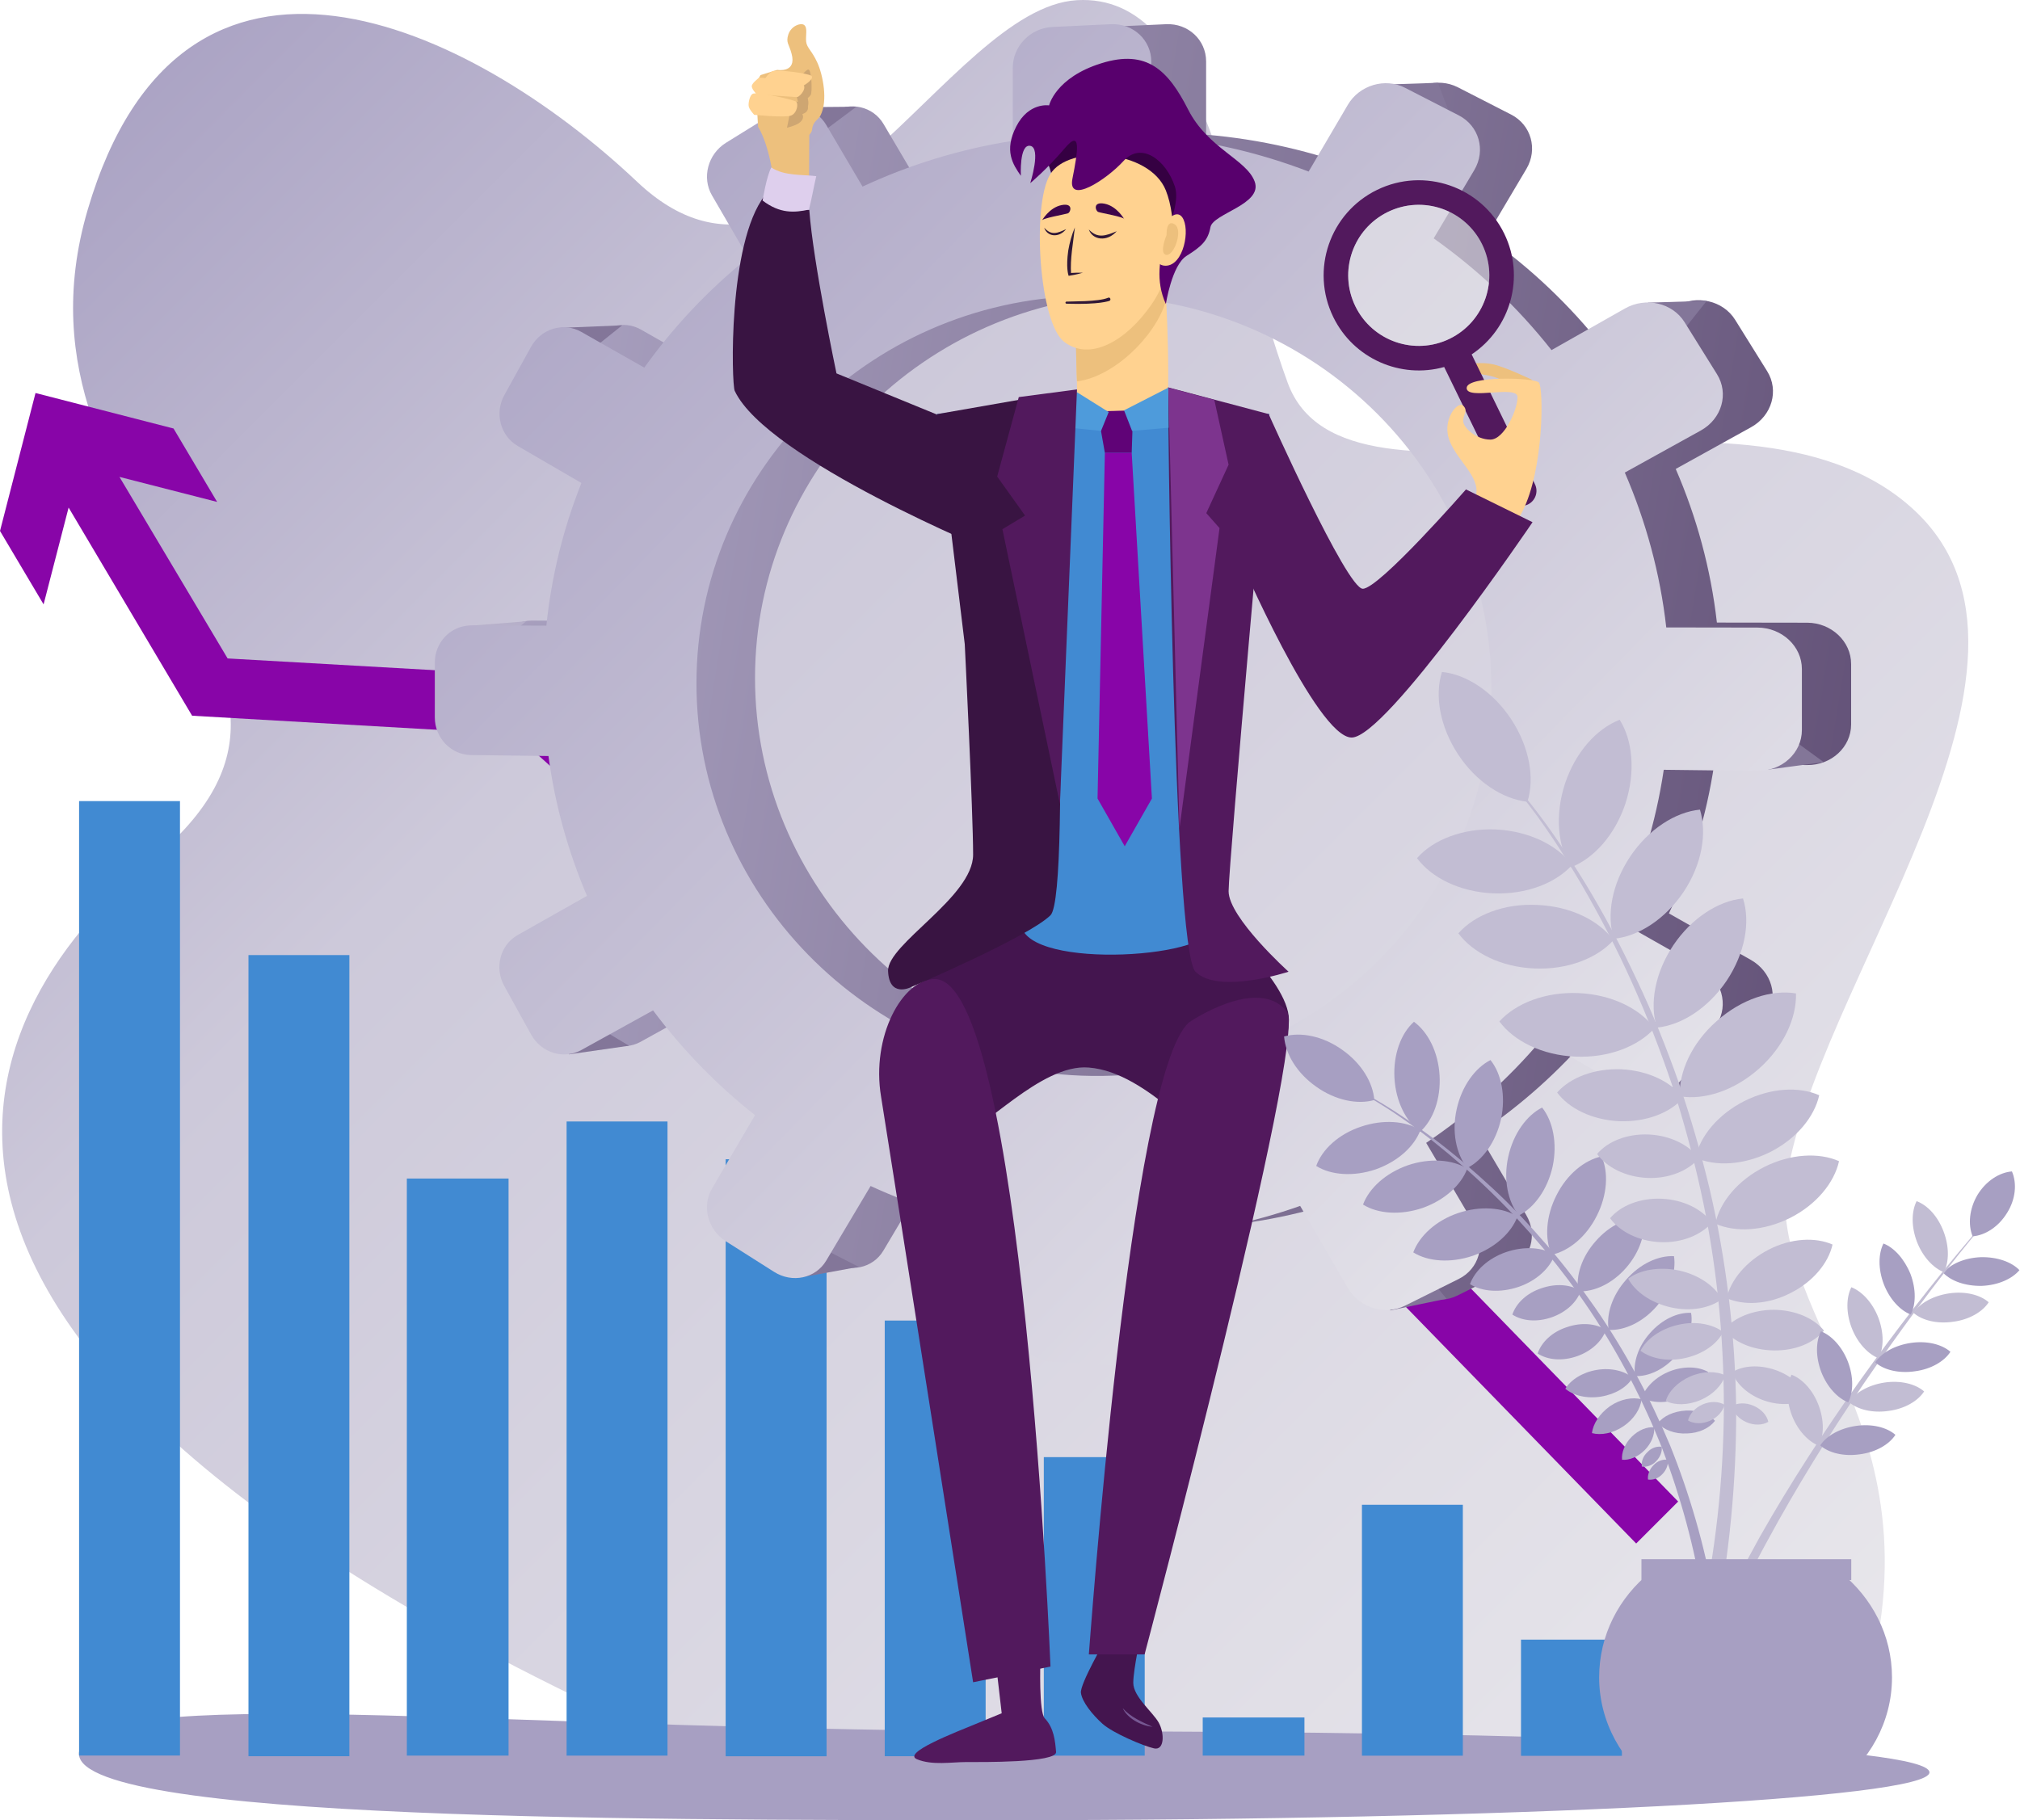 <svg width="750" height="676" viewBox="0 0 750 676" fill="none" xmlns="http://www.w3.org/2000/svg">
<style>
	* {
		transform-box: fill-box;
	}
	#arrow {
		transform-origin: right bottom;
		animation: arm-animation 1.9s linear infinite alternate;
	}
	@keyframes arm-animation {
        0% {
            transform: rotate(0deg) scale(0.9);
        }
        100% {
            transform: rotate(2deg) scale(1);
        }
    }
	#line-1,
	#line-2,
	#line-3,
	#line-4,
	#line-5,
	#line-6,
	#line-7,
	#line-8,
	#line-9,
	#line-10 {
		transform-origin: center bottom;
		animation: click-animation 1.9s linear infinite alternate;
	}
	@keyframes click-animation {
        0% {
            transform: scaleY(0.6);
        }
        100% {
            transform: scaleY(1);
        }
    }
</style>
<g id="seo">
<path id="fon" d="M55.704 319.894C146.934 245.176 -2.481 197.07 32.571 77.866C67.623 -41.337 174.475 8.805 236.598 67.545C298.722 126.286 351.483 2.888 399.836 0.068C448.189 -2.751 456.347 82.616 478.098 142.139C499.849 201.663 645.331 130.985 709.645 188.472C774.116 245.959 671.464 368.139 662.857 441.134C659.139 497.082 732.686 540.034 681.769 658.033L315.07 670C279.548 658.878 256.389 649.95 256.389 649.95C-74.102 503.647 -14.573 378.611 55.704 319.894Z" fill="url(#paint0_linear)"/>
<g id="Group 14">
<path id="POL" d="M716.378 658.218C716.378 668.036 562.637 675.967 372.822 675.967C228.471 675.967 9.913 675.967 30.683 647.657C46.795 625.693 193.539 642.937 388.022 642.937C577.837 642.937 716.378 648.399 716.378 658.218Z" fill="#A79FC2"/>
</g>
<g id="strrelka">
<path id="line-1" d="M66.823 651.959H29.361L29.361 297.506H66.823L66.823 651.959Z" fill="#418AD2"/>
<path id="line-2" d="M129.715 652.216H92.253L92.253 354.691H129.715L129.715 652.216Z" fill="#418AD2"/>
<path id="line-3" d="M188.819 651.986H151.055L151.055 437.677H188.819L188.819 651.986Z" fill="#418AD2"/>
<path id="line-4" d="M247.834 651.991H210.372L210.372 416.488H247.834L247.834 651.991Z" fill="#418AD2"/>
<path id="line-5" d="M306.894 652.232H269.432V430.512H306.894V652.232Z" fill="#418AD2"/>
<path id="line-6" d="M365.954 652.216H328.491V490.42H365.954V652.216Z" fill="#418AD2"/>
<path id="line-7" d="M425.016 652.002H387.554V541.142H425.016V652.002Z" fill="#418AD2"/>
<path id="line-8" d="M484.32 651.986H446.556V637.825H484.32V651.986Z" fill="#418AD2"/>
<path id="line-9" d="M543.135 652.014H505.673V558.831H543.135V652.014Z" fill="#418AD2"/>
<path id="line-10" d="M602.192 652.07H564.729V608.925H602.192V652.07Z" fill="#418AD2"/>
<path id="arrow" d="M16.184 224.453L25.474 188.499L71.329 265.801L191.208 272.693L339.56 406.324H445.054L607.491 573.214L623.076 557.633L454.345 384.152H347.951L200.499 251.12L84.515 244.528L44.355 177.113L80.619 186.401L64.435 159.136L13.187 145.952L-6.10352e-05 197.188L16.184 224.453Z" fill="#8805A8"/>
</g>
<g id="gaika">
<g id="Group">
<path id="Vector" d="M197.283 230.481L225.068 230.533C226.979 212.187 231.369 194.565 237.98 177.976L214.481 164.333C208.077 160.612 205.856 152.188 209.574 145.573L219.439 127.847C223.157 121.129 231.421 118.7 237.928 122.37L261.117 135.548C271.911 120.406 284.771 106.763 299.387 95.032L286.062 72.086C282.24 65.523 284.513 56.841 291.123 52.707L308.89 41.699C315.604 37.513 324.229 39.477 328.102 46.144L341.478 68.831C358.676 60.82 377.217 55.032 396.791 51.932V25.007C396.791 17.049 403.299 10.33 411.407 9.969L432.995 8.987C441.155 8.625 447.817 14.826 447.817 22.837V50.02C468.011 51.725 487.43 56.221 505.764 63.249L520.173 38.65C524.408 31.415 533.808 28.625 541.245 32.397L561.025 42.526C568.514 46.35 571.045 55.394 566.758 62.681L551.832 87.848C568.204 99.424 582.82 113.274 595.215 128.984L622.278 113.688C629.921 109.347 639.786 111.62 644.227 118.752L656.106 137.821C660.599 145.005 657.913 154.359 650.166 158.648L622.174 174.152C629.921 192.032 635.189 211.205 637.461 231.205L671.031 231.256C679.966 231.308 687.3 238.181 687.3 246.605V269.033C687.3 277.457 679.966 284.227 670.928 284.124L636.48 283.71C633.588 303.296 627.804 321.901 619.644 339.213L650.063 356.474C657.81 360.866 660.496 370.22 656.002 377.352L644.124 396.214C639.682 403.294 629.818 405.413 622.174 400.969L591.393 383.14C579.101 397.661 564.796 410.478 548.94 421.123L566.655 451.2C570.993 458.539 568.411 467.531 560.922 471.252L541.142 481.122C533.756 484.791 524.357 481.897 520.07 474.611L502.459 444.379C485.106 450.529 466.72 454.404 447.714 455.748V489.443C447.714 497.453 441.052 503.551 432.892 503.086L411.304 501.794C403.247 501.329 396.688 494.507 396.688 486.549V453.216C378.25 450.063 360.691 444.534 344.319 436.989L327.999 464.43C324.125 470.993 315.5 472.854 308.786 468.564L291.02 457.298C284.358 453.061 282.085 444.379 285.959 437.867L301.814 410.891C287.612 399.677 275.01 386.654 264.268 372.287L237.825 386.912C231.317 390.478 223.054 387.946 219.336 381.176L209.471 363.295C205.753 356.577 207.973 348.205 214.378 344.587L239.942 330.117C233.022 313.89 228.167 296.578 225.74 278.594L197.231 278.232C189.897 278.129 183.958 271.927 183.958 264.331V244.176C184.01 236.579 189.949 230.481 197.283 230.481ZM422.149 396.318C504.318 399.367 573.111 335.544 573.111 253.685C573.111 171.826 504.318 107.124 422.149 109.088C342.769 111 280.329 174.875 280.329 251.773C280.329 328.722 342.769 393.372 422.149 396.318Z" fill="url(#paint1_linear)"/>
<path id="Vector_2" d="M514.08 31.415L533.86 30.743L540.677 48.469L514.08 31.415Z" fill="#837699"/>
<path id="Vector_3" d="M317.979 39.632L295.151 39.839V56.686L317.979 39.632Z" fill="#837699"/>
<path id="Vector_4" d="M231.008 120.819L208.283 121.749L213.964 134.462L231.008 120.819Z" fill="#837699"/>
<path id="Vector_5" d="M195.32 230.739L172.389 232.547L179.877 243.658L195.32 230.739Z" fill="url(#paint2_linear)"/>
<path id="Vector_6" d="M233.539 388.358L211.228 391.563L208.542 373.372L233.539 388.358Z" fill="#837699"/>
<path id="Vector_7" d="M318.805 470.476L298.767 474.145L297.166 459.365L318.805 470.476Z" fill="#837699"/>
<path id="Vector_8" d="M418.844 505.979L436.765 502.827L421.323 479.83L418.844 505.979Z" fill="#837699"/>
<path id="Vector_9" d="M516.145 486.651L537.062 482.31L520.896 462.776L516.145 486.651Z" fill="#837699"/>
<path id="Vector_10" d="M633.693 111.723L611.846 112.395L620.523 128.312L633.693 111.723Z" fill="#837699"/>
<path id="Vector_11" d="M677.125 283.037L656.442 285.823L658.688 269.601L677.125 283.037Z" fill="url(#paint3_linear)"/>
<path id="Vector_12" d="M634.156 402.932L614.582 406.136L612.981 393.165L634.156 402.932Z" fill="url(#paint4_linear)"/>
</g>
<path id="Vector_13" d="M174.868 232.289L202.86 232.341C204.771 213.84 209.213 196.063 215.875 179.371L192.221 165.624C185.765 161.851 183.544 153.428 187.263 146.71L197.179 128.777C200.949 122.007 209.264 119.527 215.823 123.248L239.219 136.529C250.116 121.284 263.079 107.537 277.798 95.703L264.37 72.603C260.497 65.988 262.821 57.254 269.483 53.068L287.405 41.957C294.17 37.771 302.847 39.735 306.772 46.401L320.251 69.295C337.553 61.233 356.3 55.394 376.029 52.293V25.162C376.029 17.151 382.588 10.382 390.748 10.02L412.491 8.986C420.755 8.624 427.468 14.878 427.468 22.939V50.381C447.817 52.086 467.443 56.634 485.88 63.714L500.444 38.908C504.731 31.622 514.234 28.779 521.671 32.603L541.606 42.836C549.146 46.712 551.729 55.807 547.391 63.145L532.31 88.52C548.785 100.199 563.556 114.152 576.054 130.017L603.323 114.566C611.07 110.173 620.986 112.447 625.479 119.682L637.461 138.906C642.006 146.141 639.32 155.547 631.47 159.888L603.271 175.495C611.07 193.53 616.39 212.858 618.662 233.013L652.49 233.065C661.58 233.065 669.017 239.989 669.017 248.465V271.1C669.017 279.627 661.631 286.397 652.49 286.294L617.732 285.88C614.789 305.621 609.004 324.381 600.792 341.848L631.47 359.264C639.269 363.708 641.954 373.165 637.461 380.349L625.479 399.366C620.986 406.498 611.07 408.617 603.323 404.121L572.336 386.137C559.94 400.813 545.531 413.681 529.521 424.43L547.391 454.766C551.729 462.156 549.146 471.251 541.606 474.972L521.671 484.894C514.234 488.615 504.731 485.669 500.444 478.331L482.73 447.841C465.222 454.042 446.681 457.918 427.52 459.313V493.266C427.52 501.38 420.806 507.53 412.543 507.013L390.748 505.721C382.588 505.256 376.029 498.331 376.029 490.372V456.781C357.437 453.577 339.722 448.047 323.247 440.451L306.772 468.15C302.847 474.765 294.17 476.626 287.405 472.336L269.483 460.967C262.769 456.729 260.497 447.944 264.37 441.381L280.329 414.146C266.023 402.829 253.318 389.754 242.473 375.232L215.823 389.961C209.264 393.578 200.949 390.994 197.179 384.173L187.211 366.137C183.493 359.367 185.714 350.943 192.169 347.274L217.941 332.701C210.968 316.319 206.062 298.903 203.635 280.764L174.868 280.402C167.431 280.299 161.44 274.046 161.44 266.397V246.088C161.44 238.439 167.431 232.289 174.868 232.289ZM401.542 399.47C484.382 402.57 553.743 338.23 553.743 255.648C553.743 173.117 484.382 107.899 401.542 109.915C321.491 111.878 258.586 176.27 258.586 253.788C258.586 331.306 321.543 396.472 401.542 399.47Z" fill="url(#paint5_linear)"/>
</g>
<path id="Vector_14" d="M380.069 339.129C380.069 339.129 335.3 364.5 330.3 380C325.889 393.671 339.045 420.918 356.645 420.918C364.41 420.918 386.281 394.906 404.27 396.459C427.046 398.271 446.329 427.259 452.67 420.918C463.929 409.659 478.553 393.741 478.553 378.729C478.553 363.717 448.658 339.129 448.658 339.129H380.069Z" fill="#44154F"/>
<g id="man">
<path id="Vector_15" d="M347.07 363.588C335.034 363.588 323.387 384.941 327.14 407.33C330.764 429.718 361.305 624.744 361.305 624.744L390.035 618.921C390.035 618.921 379.811 363.588 347.07 363.588Z" fill="#52195D"/>
<path id="Vector_16" d="M410.354 609.112C410.354 609.112 400.946 625.4 401.332 628.659C401.719 631.917 405.473 636.698 409.358 640.175C413.244 643.652 424.569 648.433 428.481 649.302C432.392 650.171 432.393 643.652 430.22 639.741C428.047 635.829 420.772 630.14 420.772 624.964C420.772 619.787 423.813 606.136 423.813 606.136L410.354 609.112Z" fill="#44154F"/>
<path id="Vector_17" d="M386.284 617.109C386.284 617.109 385.637 636.004 387.967 638.204C391.326 641.774 391.76 646.555 392.108 650.627C392.455 654.699 364.164 654.378 358.729 654.378C353.293 654.378 346.125 655.682 340.472 653.345C334.819 651.008 354.319 643.509 363.119 639.886C371.919 636.262 371.919 636.262 371.919 636.262L369.072 611.674L386.284 617.109Z" fill="#52195D"/>
<path id="Vector_18" d="M441.541 379.636C441.541 379.636 467.035 362.165 477.777 375.624C485.671 385.33 424.976 614.392 424.976 614.392H404.27C404.399 614.392 419.411 398.401 441.541 379.636Z" fill="#52195D"/>
<path id="Vector_19" d="M416.863 634.389C418.374 637.802 423.155 640.845 427.936 641.279C424.025 639.541 419.679 637.607 416.863 634.389Z" fill="#765893"/>
<path id="Vector_20" d="M544.941 135.303C544.941 135.303 549.729 134.268 554.388 135.303C559.047 136.338 569.012 141.126 569.012 141.126L559.953 142.809C559.953 142.809 557.882 140.479 552.576 139.444C547.271 138.538 542.612 137.632 544.941 135.303Z" fill="#EDC07D"/>
<path id="Union" fill-rule="evenodd" clip-rule="evenodd" d="M546.409 131.614C560.878 121.96 566.347 102.858 558.515 86.787C549.97 69.255 528.83 61.968 511.298 70.513C493.765 79.058 486.479 100.197 495.023 117.73C502.606 133.288 520.106 140.778 536.203 136.297L559.813 184.745C561.172 187.531 564.532 188.69 567.319 187.331C570.105 185.973 571.264 182.613 569.905 179.826L546.409 131.614ZM550.316 90.783C556.654 103.787 551.25 119.467 538.245 125.805C525.241 132.143 509.561 126.738 503.223 113.734C496.886 100.729 502.29 85.05 515.294 78.712C528.299 72.374 543.979 77.779 550.316 90.783Z" fill="#52195D"/>
<circle id="Ellipse 6" cx="526.77" cy="102.259" r="26.194" transform="rotate(-25.982 526.77 102.259)" fill="#F1F1F1" fill-opacity="0.5"/>
<g id="Group_2">
<g id="Group_3">
<path id="Vector_21" d="M426.402 118.609C427.437 117.962 439.602 87.55 439.602 87.55C439.602 87.55 447.755 64.644 442.449 60.891C437.143 57.009 424.59 43.55 413.719 43.42C402.719 43.161 395.343 46.526 394.437 47.044C393.401 47.691 386.284 59.726 386.284 59.726C386.284 59.726 389.648 55.715 391.331 70.726C393.013 85.609 426.402 118.609 426.402 118.609Z" fill="#350042"/>
<path id="Vector_22" d="M398.706 117.186C400 121.068 399.482 148.762 400.518 155.751C401.553 162.61 433 173.351 433.647 148.245C434.294 123.139 431.836 93.632 431.836 93.632L398.706 117.186Z" fill="#FFD290"/>
<path id="Vector_23" d="M398.706 117.186L409.706 109.421L431.836 93.762C431.836 93.891 431.836 94.021 431.836 94.409C431.965 95.315 432.094 97.127 432.224 99.715C432.224 100.233 432.353 100.75 432.353 101.268V101.397C432.483 103.209 432.612 105.28 432.741 107.609C432.741 107.738 432.741 107.868 432.741 107.997C432.741 108.515 432.741 109.162 432.871 109.68C432.871 109.939 432.871 110.327 432.871 110.586C432.871 110.586 432.871 110.586 432.871 110.715C432.871 110.844 432.871 110.974 432.871 111.103V111.233C432.871 111.491 432.871 111.621 432.871 111.88C428.73 125.339 413.33 139.962 399.871 141.645C399.871 140.739 399.741 139.833 399.741 138.798C399.482 129.35 399.353 119.386 398.706 117.186Z" fill="#EDC07D"/>
<path id="Vector_24" d="M432.868 70.727C436.88 80.821 437.139 99.069 427.562 113.045C417.986 126.892 404.656 134.14 395.209 127.022C385.762 120.034 383.044 76.162 389.903 64.774C396.633 53.515 426.786 55.456 432.868 70.727Z" fill="#FFD290"/>
<path id="Vector_25" d="M432.869 112.915C432.869 112.915 435.069 98.55 440.505 95.056C446.069 91.562 448.528 89.362 449.434 84.315C450.469 79.268 468.846 75.903 465.87 67.491C462.893 59.209 448.528 55.197 441.152 40.703C433.775 26.208 425.881 18.185 408.928 23.491C391.845 28.797 389.516 39.15 389.516 39.15C389.516 39.15 382.01 37.855 377.351 46.914C372.692 55.973 376.057 61.02 379.033 65.291C379.033 65.291 378.386 53.385 382.528 54.162C386.669 54.938 382.528 68.009 382.528 68.009C382.528 68.009 388.61 62.962 395.21 55.197C401.681 47.432 400.128 56.491 398.187 66.326C396.245 76.162 410.74 66.844 417.21 59.726C423.681 52.609 432.869 59.209 436.234 69.303C439.469 79.656 424.975 95.444 432.869 112.915Z" fill="#58006D"/>
<path id="Vector_26" d="M429.762 86.515C429.762 86.515 435.715 76.292 438.95 80.692C442.056 85.092 439.468 98.551 432.868 98.68C426.139 98.809 429.762 86.515 429.762 86.515Z" fill="#FFD290"/>
<path id="Vector_27" d="M433.128 87.292C433.128 87.292 432.869 81.339 436.104 83.28C439.339 85.221 436.104 94.798 433.128 94.668C430.151 94.409 433.128 87.292 433.128 87.292Z" fill="#EDC07D"/>
<path id="Vector_28" d="M399.094 84.446C397.929 87.163 397.153 90.01 396.635 92.987C395.729 99.328 396.635 102.046 396.765 102.434C397.541 102.305 399.482 102.046 402.071 101.269C400.388 101.269 398.706 101.269 397.153 101.399L397.671 101.787C397.282 96.093 398.447 90.269 399.094 84.446Z" fill="#301736"/>
<path id="Vector_29" d="M417.467 81.468C417.467 81.468 414.749 76.55 410.09 75.644C405.431 74.739 406.855 78.621 407.89 78.75C408.926 79.138 417.596 80.562 417.467 81.468Z" fill="#3E054B"/>
<path id="Vector_30" d="M386.8 81.986C386.8 81.986 389.517 77.069 394.176 76.163C398.835 75.257 397.411 79.139 396.376 79.269C395.211 79.657 386.67 81.08 386.8 81.986Z" fill="#3E054B"/>
<path id="Vector_31" d="M404.269 85.221C407.505 88.715 410.611 87.55 414.622 85.868C410.999 90.009 405.563 89.103 404.269 85.221Z" fill="#301736"/>
<path id="Vector_32" d="M387.705 84.573C390.422 87.55 392.493 86.644 395.858 85.091C393.011 88.585 388.74 87.809 387.705 84.573Z" fill="#301736"/>
<path id="Vector_33" d="M411.388 110.585C412.164 110.197 412.682 111.362 411.905 111.75C411.646 111.75 408.54 113.174 395.987 112.785C395.47 112.785 395.47 112.009 395.987 112.009C397.67 111.88 407.764 112.138 411.388 110.585Z" fill="#301736"/>
</g>
<path id="Vector_34" d="M347.844 153.809C346.55 154.197 371.915 294.481 379.162 343.529C381.621 360.612 454.222 355.694 449.693 343.141C447.622 337.317 460.175 252.422 461.987 238.187C465.611 210.233 472.987 161.833 471.175 153.68C471.175 153.809 355.868 151.739 347.844 153.809Z" fill="#418AD2"/>
<path id="Vector_35" d="M571.342 142.032C569.531 140.221 544.554 139.444 544.554 144.103C544.554 148.762 563.448 142.809 563.448 147.468C563.448 152.127 558.53 163.256 553.354 163.256C548.177 163.256 543.26 158.896 543.26 156.307C543.26 153.719 545.201 152.599 543.26 150.657C541.318 148.716 534.977 156.009 538.342 164.033C541.707 172.056 550.507 177.75 547.66 185.256C547.142 186.55 545.589 188.751 543.26 191.209C547.919 194.833 552.836 198.198 557.236 201.821C560.86 197.162 563.707 193.021 565.26 189.915C573.284 174.256 573.154 143.844 571.342 142.032Z" fill="#FFD290"/>
<path id="Vector_36" d="M390.036 146.432C390.036 146.432 398.189 331.752 390.036 339.905C381.754 348.058 338.012 366.694 338.012 366.694C338.012 366.694 330.118 370.576 329.73 360.611C329.341 350.646 361.306 333.176 361.306 317.387C361.306 301.728 358.201 239.222 358.201 239.222L347.847 153.809L390.036 146.432Z" fill="#391442"/>
<path id="Vector_37" d="M471.177 153.809C471.177 153.809 456.165 321.14 456.165 330.976C456.165 340.811 478.424 360.87 478.424 360.87C478.424 360.87 452.412 369.411 443.871 360.87C435.33 352.329 433.647 143.844 433.647 143.844L471.177 153.809Z" fill="#52195D"/>
<path id="Vector_38" d="M407.504 152.774L420.704 152.386L420.186 168.174H410.222L407.504 152.774Z" fill="#600377"/>
<path id="Vector_39" d="M399.87 145.656L411.647 153.032L408.8 160.02L390.552 158.209L391.976 151.997L399.87 145.656Z" fill="#4E9BDB"/>
<path id="Vector_40" d="M433.776 143.974L417.341 152.385L420.317 160.021L433.905 158.856L433.776 143.974Z" fill="#4E9BDB"/>
<path id="Vector_41" d="M407.504 296.552L410.222 168.174H420.186L427.692 296.552L417.598 314.282L407.504 296.552Z" fill="#8805A8"/>
<path id="Vector_42" d="M544.295 181.762L569.013 193.927C569.013 193.927 514.789 273.904 501.848 273.904C488.906 273.904 459.918 206.609 459.918 206.609L471.047 153.809C471.047 153.809 500.036 218.645 505.989 218.645C512.071 218.645 544.295 181.762 544.295 181.762Z" fill="#52195D"/>
<path id="Vector_43" d="M399.873 144.621L393.532 298.623L372.179 196.515L380.59 191.468L370.237 176.974L378.261 147.468L399.873 144.621Z" fill="#52195D"/>
<path id="Vector_44" d="M433.774 143.974L437.916 307.681L452.798 196.127L447.88 190.562L456.163 172.574L450.857 148.503L433.774 143.974Z" fill="#7D348E"/>
<path id="Vector_45" d="M287.67 70.726C287.67 70.726 286.505 55.455 281.458 47.043L296.599 45.749L300.482 50.02L300.352 72.408L287.67 70.726Z" fill="#EDC07D"/>
<path id="Vector_46" d="M300.481 77.973C301.904 97.514 310.575 138.668 310.575 138.668L347.846 153.938L369.329 205.315C369.329 205.315 284.692 170.633 272.786 145.138C271.622 142.55 270.198 90.397 283.916 72.667C289.351 76.032 293.363 77.326 300.481 77.973Z" fill="#391442"/>
<path id="Vector_47" d="M286.374 62.184C284.562 65.549 283.139 74.478 283.139 74.478C289.609 79.396 294.915 79.008 300.351 77.843C301.645 72.666 302.033 69.819 303.068 65.419C298.151 64.772 291.162 65.419 286.374 62.184Z" fill="#DECFED"/>
<path id="Vector_48" d="M298.54 9.255C297.246 8.349 293.752 9.643 292.716 12.749C291.681 15.855 292.975 16.372 293.881 19.866C295.952 27.243 288.575 25.949 288.575 25.949L282.363 27.89L280.552 31.125L281.457 47.043C283.01 48.467 286.634 52.996 289.222 53.255C292.846 53.773 301.128 51.831 301.516 48.078C301.775 45.102 303.846 44.455 304.622 42.902C307.469 37.467 305.528 27.761 303.458 23.231C301.387 18.702 299.575 17.796 299.316 15.466C299.058 13.266 299.964 10.29 298.54 9.255Z" fill="#EDC07D"/>
<path id="Vector_49" d="M297.892 35.784C297.892 35.784 299.057 37.984 300.998 35.266C301.645 34.489 301.386 25.689 300.092 25.819C298.927 25.948 296.21 29.96 296.21 29.96L297.892 35.784Z" fill="#CEA672"/>
<path id="Vector_50" d="M295.692 35.267C295.692 35.267 296.598 40.055 297.504 40.702C298.41 41.349 299.833 41.09 300.092 38.89C300.48 36.561 298.28 31.126 297.763 31.255C297.504 31.126 295.433 32.808 295.692 35.267Z" fill="#CEA672"/>
<path id="Vector_51" d="M295.561 37.726C295.561 37.726 293.62 41.996 294.396 42.514C295.302 43.161 299.185 42.643 299.832 40.832C300.608 38.89 298.667 37.984 295.561 37.726Z" fill="#CEA672"/>
<path id="Vector_52" d="M297.116 42.125C297.374 42.125 297.763 42.125 297.892 42.384C298.28 43.031 298.539 44.454 296.598 45.748C295.045 46.784 292.198 47.431 292.198 47.431L293.233 42.384C293.363 42.513 294.916 42.642 297.116 42.125Z" fill="#CEA672"/>
<path id="Vector_53" d="M281.845 28.797C281.198 29.444 278.998 30.997 279.127 32.161C279.257 33.326 280.939 35.008 280.939 35.008C280.939 35.008 294.786 36.044 295.951 36.044C297.116 35.914 300.222 32.161 297.634 30.997C295.304 29.961 281.845 28.797 281.845 28.797Z" fill="#FFD290"/>
<path id="Vector_54" d="M279.385 34.878C278.35 35.526 277.832 38.114 277.962 39.279C277.962 40.443 280.032 42.643 280.032 42.643C280.032 42.643 291.421 43.808 293.75 42.902C296.079 41.867 296.468 38.373 295.562 37.725C294.656 37.078 280.938 33.843 279.385 34.878Z" fill="#FFD290"/>
<path id="Vector_55" d="M282.879 31.125C282.879 31.125 284.82 27.372 286.761 26.467C288.703 25.69 300.091 27.243 301.256 28.149C302.42 29.055 299.185 31.643 297.373 32.161C295.562 32.678 285.467 29.443 282.879 31.125Z" fill="#FFD290"/>
</g>
</g>
<g id="Flower">
<g id="Group_4">
<path id="Vector_56" d="M721.507 472.716C724.425 475.761 729.753 477.664 735.843 477.537C741.806 477.284 747.008 475 749.799 471.701C746.881 468.656 741.553 466.753 735.463 466.88C729.373 467.134 724.171 469.417 721.507 472.716Z" fill="#A79FC2"/>
<g id="Group_5">
<g id="Group_6">
<path id="Vector_57" d="M508.104 406.868C516.604 411.563 524.597 417.145 532.337 422.855C540.076 428.691 547.435 435.034 554.539 441.632C561.644 448.229 568.242 455.334 574.585 462.693C580.929 470.051 586.765 477.791 592.348 485.784C603.386 501.77 612.648 519.025 620.133 536.914C627.365 554.93 632.82 573.834 636.246 592.992L632.186 593.626C629.141 574.722 624.066 556.072 617.215 538.056C610.11 520.167 601.229 503.039 590.572 487.053C585.243 479.06 579.407 471.32 573.317 463.962C567.1 456.603 560.629 449.498 553.651 442.774C546.8 436.049 539.442 429.706 531.956 423.743C524.344 417.78 516.477 412.197 508.104 407.376V406.868Z" fill="#A79FC2"/>
<path id="Vector_58" d="M476.767 384.919C477.275 391.39 481.461 398.494 488.693 403.569C495.798 408.644 504.045 410.294 510.262 408.517C509.754 402.047 505.567 394.942 498.336 389.867C491.231 384.792 482.984 383.143 476.767 384.919Z" fill="#A79FC2"/>
<path id="Vector_59" d="M524.98 379.464C520.159 383.777 517.241 391.644 517.748 400.398C518.256 409.152 522.062 416.511 527.264 420.317C532.085 416.003 535.003 408.137 534.495 399.383C533.988 390.629 530.182 383.27 524.98 379.464Z" fill="#A79FC2"/>
<path id="Vector_60" d="M553.4 393.674C547.691 396.592 542.742 403.316 540.839 411.944C538.936 420.444 540.712 428.691 544.772 433.766C550.482 430.848 555.43 424.123 557.333 415.496C559.109 406.995 557.46 398.749 553.4 393.674Z" fill="#A79FC2"/>
<path id="Vector_61" d="M572.557 411.309C566.848 414.227 561.9 420.951 559.997 429.579C558.094 438.079 559.87 446.326 563.93 451.401C569.639 448.483 574.587 441.759 576.49 433.131C578.267 424.631 576.617 416.384 572.557 411.309Z" fill="#A79FC2"/>
<path id="Vector_62" d="M594.633 429.452C588.29 430.847 581.819 436.049 577.886 443.915C573.953 451.655 573.446 460.028 576.11 465.991C582.454 464.596 588.924 459.394 592.857 451.528C596.79 443.788 597.298 435.415 594.633 429.452Z" fill="#A79FC2"/>
<path id="Vector_63" d="M610.238 452.162C604.402 451.909 597.677 454.954 592.475 460.917C587.274 466.753 584.99 473.858 586.005 479.567C591.841 479.821 598.565 476.776 603.767 470.813C608.842 464.977 611.126 457.872 610.238 452.162Z" fill="#A79FC2"/>
<path id="Vector_64" d="M621.53 466.499C615.694 466.245 608.97 469.29 603.768 475.253C598.566 481.089 596.282 488.194 597.297 493.903C603.133 494.157 609.858 491.112 615.059 485.149C620.134 479.313 622.418 472.208 621.53 466.499Z" fill="#A79FC2"/>
<path id="Vector_65" d="M627.872 487.56C622.924 487.306 617.088 489.971 612.648 495.046C608.207 499.994 606.304 506.084 607.065 511.032C612.013 511.285 617.849 508.621 622.29 503.546C626.73 498.598 628.76 492.508 627.872 487.56Z" fill="#A79FC2"/>
<path id="Vector_66" d="M634.216 509.509C630.664 507.479 625.208 507.225 620.006 509.255C614.804 511.285 610.998 515.091 609.603 519.025C613.155 521.055 618.611 521.308 623.812 519.278C629.014 517.248 632.82 513.442 634.216 509.509Z" fill="#A79FC2"/>
<path id="Vector_67" d="M636.755 527.651C634.598 525.241 630.538 523.591 625.971 523.845C621.403 524.099 617.597 525.875 615.567 528.539C617.724 530.95 621.784 532.599 626.351 532.346C630.919 532.219 634.725 530.316 636.755 527.651Z" fill="#A79FC2"/>
<path id="Vector_68" d="M488.694 433.005C494.149 436.43 502.523 437.064 510.77 434.273C519.017 431.355 525.107 425.773 527.39 419.683C521.935 416.257 513.561 415.623 505.314 418.414C496.941 421.205 490.851 426.915 488.694 433.005Z" fill="#A79FC2"/>
<path id="Vector_69" d="M506.074 447.341C511.53 450.767 519.904 451.401 528.15 448.61C536.397 445.692 542.487 440.109 544.771 434.019C539.315 430.594 530.942 429.959 522.695 432.751C514.448 435.669 508.358 441.251 506.074 447.341Z" fill="#A79FC2"/>
<path id="Vector_70" d="M524.726 465.103C530.182 468.529 538.556 469.163 546.802 466.372C555.049 463.454 561.139 457.871 563.423 451.782C557.967 448.356 549.594 447.722 541.347 450.513C533.1 453.304 527.01 459.013 524.726 465.103Z" fill="#A79FC2"/>
<path id="Vector_71" d="M545.787 476.903C550.227 479.694 557.079 480.201 563.803 477.918C570.527 475.634 575.475 470.94 577.251 465.992C572.811 463.2 565.96 462.693 559.235 464.977C552.511 467.26 547.563 471.955 545.787 476.903Z" fill="#A79FC2"/>
<path id="Vector_72" d="M561.52 488.194C565.199 490.605 570.654 491.112 576.11 489.209C581.566 487.306 585.499 483.5 586.894 479.44C583.215 477.029 577.759 476.522 572.304 478.425C566.848 480.201 562.915 484.007 561.52 488.194Z" fill="#A79FC2"/>
<path id="Vector_73" d="M570.906 502.658C574.586 505.068 580.041 505.576 585.497 503.673C590.952 501.769 594.885 497.963 596.281 493.903C592.602 491.493 587.146 490.985 581.69 492.888C576.235 494.665 572.302 498.471 570.906 502.658Z" fill="#A79FC2"/>
<path id="Vector_74" d="M581.185 515.726C584.103 518.264 589.178 519.533 594.507 518.645C599.835 517.756 604.149 515.092 606.179 511.666C603.261 509.129 598.186 507.86 592.857 508.748C587.529 509.636 583.215 512.428 581.185 515.726Z" fill="#A79FC2"/>
<path id="Vector_75" d="M591.08 532.219C594.378 533.107 598.819 532.346 602.752 529.681C606.685 527.017 609.096 523.211 609.476 519.658C606.178 518.77 601.737 519.532 597.804 522.196C593.871 524.987 591.46 528.793 591.08 532.219Z" fill="#A79FC2"/>
<path id="Vector_76" d="M602.245 542.115C604.91 542.369 608.081 541.1 610.619 538.563C613.156 536.025 614.425 532.727 614.171 530.062C611.507 529.809 608.335 531.077 605.798 533.615C603.26 536.152 601.991 539.451 602.245 542.115Z" fill="#A79FC2"/>
<path id="Vector_77" d="M609.605 544.653C611.381 544.907 613.411 544.272 614.933 542.623C616.456 541.101 617.217 538.944 616.963 537.294C615.187 537.041 613.157 537.675 611.635 539.324C609.985 540.847 609.351 542.877 609.605 544.653Z" fill="#A79FC2"/>
<path id="Vector_78" d="M611.888 549.474C613.665 549.728 615.695 549.093 617.217 547.444C618.74 545.922 619.501 543.765 619.247 542.115C617.471 541.862 615.441 542.496 613.918 544.145C612.396 545.668 611.635 547.825 611.888 549.474Z" fill="#A79FC2"/>
</g>
<g id="Group_7">
<path id="Vector_79" d="M565.07 294.458C573.824 304.989 581.437 316.408 588.542 327.953C595.647 339.625 601.99 351.678 607.827 364.112C613.663 376.419 618.738 389.106 623.305 402.047C627.746 414.988 631.552 428.183 634.724 441.378C640.941 468.021 644.239 495.426 644.62 522.831C644.747 550.236 642.082 577.64 636.754 604.537L631.044 603.269C636.881 576.879 639.926 549.855 640.052 522.704C640.052 495.68 637.261 468.529 631.425 442.012C628.507 428.818 624.954 415.623 620.768 402.808C616.454 389.994 611.506 377.307 605.923 364.873C600.341 352.44 594.124 340.387 587.273 328.587C580.422 316.915 572.936 305.37 564.436 294.839L565.07 294.458Z" fill="#C2BDD3"/>
<path id="Vector_80" d="M535.382 249.545C532.591 258.3 534.621 269.845 541.345 280.122C548.07 290.399 557.966 296.742 567.101 297.757C569.892 289.003 567.862 277.458 561.138 267.181C554.286 256.777 544.39 250.434 535.382 249.545Z" fill="#C2BDD3"/>
<path id="Vector_81" d="M601.357 267.308C592.857 270.606 584.991 279.234 581.057 291.033C577.251 302.705 578.393 314.378 583.214 322.117C591.715 318.818 599.581 310.191 603.514 298.392C607.32 286.592 606.178 274.92 601.357 267.308Z" fill="#C2BDD3"/>
<path id="Vector_82" d="M631.172 300.675C622.037 301.563 612.141 307.907 605.29 318.057C598.439 328.334 596.409 339.879 599.2 348.633C608.335 347.745 618.231 341.402 625.082 331.252C631.933 320.975 633.836 309.429 631.172 300.675Z" fill="#C2BDD3"/>
<path id="Vector_83" d="M647.158 333.662C638.023 334.55 628.127 340.894 621.276 351.044C614.424 361.321 612.394 372.866 615.186 381.62C624.32 380.732 634.217 374.389 641.068 364.239C647.919 353.962 649.949 342.417 647.158 333.662Z" fill="#C2BDD3"/>
<path id="Vector_84" d="M666.823 368.934C657.815 367.411 646.65 370.963 637.388 379.21C628.127 387.33 623.305 398.114 623.686 407.122C632.694 408.645 643.859 405.092 653.121 396.846C662.256 388.726 667.077 378.068 666.823 368.934Z" fill="#C2BDD3"/>
<path id="Vector_85" d="M675.451 406.742C667.966 403.443 657.562 403.95 647.666 408.898C637.897 413.846 631.172 421.966 629.523 429.959C637.008 433.258 647.412 432.751 657.308 427.803C667.078 422.854 673.675 414.735 675.451 406.742Z" fill="#C2BDD3"/>
<path id="Vector_86" d="M682.811 431.229C675.325 427.93 664.922 428.437 655.025 433.385C645.256 438.333 638.532 446.453 636.883 454.446C644.368 457.745 654.772 457.238 664.668 452.29C674.437 447.341 681.035 439.222 682.811 431.229Z" fill="#C2BDD3"/>
<path id="Vector_87" d="M680.399 462.185C674.055 459.394 665.047 459.775 656.674 464.088C648.3 468.402 642.591 475.38 641.068 482.104C647.412 484.896 656.42 484.515 664.793 480.201C673.167 476.014 678.876 469.036 680.399 462.185Z" fill="#C2BDD3"/>
<path id="Vector_88" d="M677.228 494.158C673.549 489.59 666.698 486.545 658.705 486.418C650.839 486.418 643.861 489.337 640.054 493.777C643.734 498.345 650.585 501.39 658.578 501.516C666.571 501.643 673.422 498.725 677.228 494.158Z" fill="#C2BDD3"/>
<path id="Vector_89" d="M671.136 519.278C669.487 514.838 665.047 510.778 659.083 508.748C653.12 506.718 647.03 507.098 643.097 509.636C644.747 514.076 649.187 518.136 655.15 520.166C661.113 522.196 667.203 521.689 671.136 519.278Z" fill="#C2BDD3"/>
<path id="Vector_90" d="M526.121 318.692C531.577 326.05 542.107 331.252 554.414 331.76C566.721 332.267 577.632 327.953 583.722 321.229C578.266 313.87 567.736 308.669 555.429 308.034C543.122 307.527 532.084 311.841 526.121 318.692Z" fill="#C2BDD3"/>
<path id="Vector_91" d="M541.472 346.604C546.928 353.962 557.458 359.164 569.765 359.671C582.072 360.179 592.983 355.865 599.073 349.141C593.617 341.782 583.087 336.58 570.78 336.073C558.473 335.439 547.562 339.752 541.472 346.604Z" fill="#C2BDD3"/>
<path id="Vector_92" d="M556.697 379.337C562.153 386.696 572.683 391.898 584.99 392.405C597.297 392.913 608.208 388.599 614.298 381.875C608.842 374.516 598.312 369.314 586.005 368.807C573.698 368.299 562.787 372.613 556.697 379.337Z" fill="#C2BDD3"/>
<path id="Vector_93" d="M578.139 405.727C582.58 411.69 591.08 415.877 601.103 416.384C611.126 416.765 620.007 413.339 624.955 407.757C620.515 401.794 612.014 397.607 601.991 397.099C591.968 396.719 583.087 400.144 578.139 405.727Z" fill="#C2BDD3"/>
<path id="Vector_94" d="M592.982 428.564C596.535 433.512 603.513 437.065 611.506 437.445C619.626 437.826 626.731 434.781 630.791 430.214C627.238 425.265 620.26 421.713 612.267 421.332C604.147 420.952 596.916 423.87 592.982 428.564Z" fill="#C2BDD3"/>
<path id="Vector_95" d="M597.805 452.416C601.357 457.364 608.335 460.917 616.328 461.297C624.448 461.678 631.553 458.633 635.613 454.066C632.061 449.117 625.082 445.565 617.089 445.184C608.97 444.804 601.738 447.722 597.805 452.416Z" fill="#C2BDD3"/>
<path id="Vector_96" d="M604.53 474.873C607.067 479.694 613.03 483.881 620.389 485.53C627.875 487.18 634.853 485.784 639.293 482.485C636.756 477.664 630.793 473.477 623.434 471.828C615.948 470.305 608.843 471.574 604.53 474.873Z" fill="#C2BDD3"/>
<path id="Vector_97" d="M609.097 501.643C613.03 504.561 619.247 505.83 625.844 504.308C632.442 502.785 637.517 499.106 639.8 494.665C635.867 491.747 629.65 490.478 623.053 492.001C616.456 493.523 611.254 497.33 609.097 501.643Z" fill="#C2BDD3"/>
<path id="Vector_98" d="M618.486 520.293C621.785 521.943 626.733 521.943 631.427 519.913C636.121 517.883 639.42 514.33 640.562 510.778C637.263 509.128 632.315 509.128 627.621 511.158C622.926 513.188 619.501 516.741 618.486 520.293Z" fill="#C2BDD3"/>
<path id="Vector_99" d="M626.733 527.525C628.89 528.793 631.934 528.92 634.853 527.652C637.771 526.383 639.674 524.099 640.308 521.689C638.151 520.42 635.106 520.293 632.188 521.562C629.27 522.83 627.367 525.114 626.733 527.525Z" fill="#C2BDD3"/>
<path id="Vector_100" d="M656.546 528.035C654.389 529.304 651.344 529.431 648.426 528.162C645.508 526.893 643.605 524.61 642.97 522.199C645.127 520.93 648.172 520.803 651.09 522.072C654.008 523.341 656.038 525.625 656.546 528.035Z" fill="#C2BDD3"/>
</g>
<g id="Group_8">
<path id="Vector_101" d="M691.818 514.077C704.759 495.173 718.207 476.776 732.798 459.014L732.544 458.76C717.7 476.142 703.744 494.285 690.422 512.935C677.227 531.586 664.667 550.87 653.375 570.789C650.711 575.611 648.046 580.559 645.509 585.507C646.524 586.014 647.539 586.649 648.554 587.156C650.964 582.081 653.502 577.133 656.166 572.312C666.95 552.393 679.003 532.981 691.818 514.077Z" fill="#C2BDD3"/>
<path id="Vector_102" d="M747.008 435.035C742.314 435.415 737.366 438.587 734.194 443.789C731.149 448.991 730.642 454.827 732.418 459.141C737.112 458.76 742.06 455.588 745.232 450.386C748.404 445.311 748.911 439.475 747.008 435.035Z" fill="#A79FC2"/>
<path id="Vector_103" d="M711.609 446.073C709.706 449.879 709.579 455.461 711.736 461.171C713.893 466.753 717.826 470.94 721.759 472.463C723.662 468.656 723.789 463.074 721.632 457.365C719.475 451.655 715.669 447.595 711.609 446.073Z" fill="#C2BDD3"/>
<path id="Vector_104" d="M710.467 487.56C713.639 490.351 719.221 491.747 725.184 490.859C731.147 490.097 736.095 487.179 738.379 483.627C735.207 480.836 729.625 479.44 723.662 480.328C717.699 481.216 712.751 484.007 710.467 487.56Z" fill="#C2BDD3"/>
<path id="Vector_105" d="M696.258 505.957C699.43 508.748 705.012 510.144 710.975 509.256C716.938 508.495 721.887 505.577 724.17 502.024C720.998 499.233 715.416 497.837 709.453 498.725C703.49 499.614 698.542 502.405 696.258 505.957Z" fill="#A79FC2"/>
<path id="Vector_106" d="M686.49 520.674C689.662 523.465 695.244 524.861 701.207 523.973C707.17 523.212 712.118 520.293 714.402 516.741C711.23 513.95 705.648 512.554 699.685 513.442C693.849 514.33 688.901 517.122 686.49 520.674Z" fill="#C2BDD3"/>
<path id="Vector_107" d="M675.832 536.787C679.004 539.579 684.586 540.974 690.549 540.086C696.512 539.325 701.46 536.407 703.744 532.854C700.572 530.063 694.99 528.667 689.027 529.556C683.064 530.444 678.116 533.235 675.832 536.787Z" fill="#A79FC2"/>
<path id="Vector_108" d="M699.303 461.805C697.4 465.611 697.273 471.194 699.43 476.903C701.587 482.485 705.52 486.672 709.453 488.195C711.356 484.388 711.483 478.806 709.326 473.097C707.043 467.514 703.236 463.327 699.303 461.805Z" fill="#A79FC2"/>
<path id="Vector_109" d="M687.377 478.045C685.473 481.851 685.347 487.433 687.503 493.142C689.66 498.725 693.593 502.912 697.526 504.434C699.43 500.628 699.556 495.046 697.4 489.336C695.243 483.754 691.31 479.567 687.377 478.045Z" fill="#C2BDD3"/>
<path id="Vector_110" d="M676.084 494.412C674.181 498.218 674.054 503.8 676.211 509.51C678.368 515.092 682.301 519.279 686.234 520.801C688.137 516.995 688.264 511.413 686.107 505.703C683.95 500.121 680.017 495.934 676.084 494.412Z" fill="#A79FC2"/>
<path id="Vector_111" d="M665.174 510.524C663.271 514.33 663.144 519.912 665.301 525.622C667.457 531.204 671.39 535.391 675.324 536.913C677.227 533.107 677.353 527.525 675.197 521.815C673.04 516.106 669.107 512.046 665.174 510.524Z" fill="#C2BDD3"/>
</g>
</g>
<path id="Vector_112" d="M612.774 583.858H683.316C694.988 593.246 702.474 607.202 702.474 622.935C702.474 639.682 693.973 654.399 680.906 663.788H615.312C602.244 654.399 593.743 639.555 593.743 622.935C593.743 607.202 601.102 593.246 612.774 583.858Z" fill="#A79FC2"/>
<path id="Vector_113" d="M609.447 586.788H687.347V579.049H609.447V586.788Z" fill="#A79FC2"/>
</g>
</g>
</g>
<defs>
<linearGradient id="paint0_linear" x1="0.041" y1="-44.771" x2="749.964" y2="703.981" gradientUnits="userSpaceOnUse">
<stop offset="0.047" stop-color="#A69EC1"/>
<stop offset="0.348" stop-color="#CDC9DA"/>
<stop offset="1" stop-color="#ECEBEE"/>
</linearGradient>
<linearGradient id="paint1_linear" x1="1061.56" y1="360.587" x2="123.378" y2="206.197" gradientUnits="userSpaceOnUse">
<stop stop-color="#311944"/>
<stop offset="1" stop-color="#B1AAC8"/>
</linearGradient>
<linearGradient id="paint2_linear" x1="1058.26" y1="380.655" x2="120.076" y2="226.265" gradientUnits="userSpaceOnUse">
<stop stop-color="#6F5F84"/>
<stop offset="1" stop-color="#BCB6CF"/>
</linearGradient>
<linearGradient id="paint3_linear" x1="1064.17" y1="344.748" x2="125.986" y2="190.358" gradientUnits="userSpaceOnUse">
<stop stop-color="#726387"/>
<stop offset="1" stop-color="#9A90B0"/>
</linearGradient>
<linearGradient id="paint4_linear" x1="1043.48" y1="470.435" x2="105.303" y2="316.044" gradientUnits="userSpaceOnUse">
<stop stop-color="#837699"/>
<stop offset="1" stop-color="#837699"/>
</linearGradient>
<linearGradient id="paint5_linear" x1="669.046" y1="507.043" x2="161.12" y2="9.269" gradientUnits="userSpaceOnUse">
<stop offset="0.056" stop-color="#EAE9ED"/>
<stop offset="0.996" stop-color="#A69EC1"/>
</linearGradient>
</defs>
</svg>
